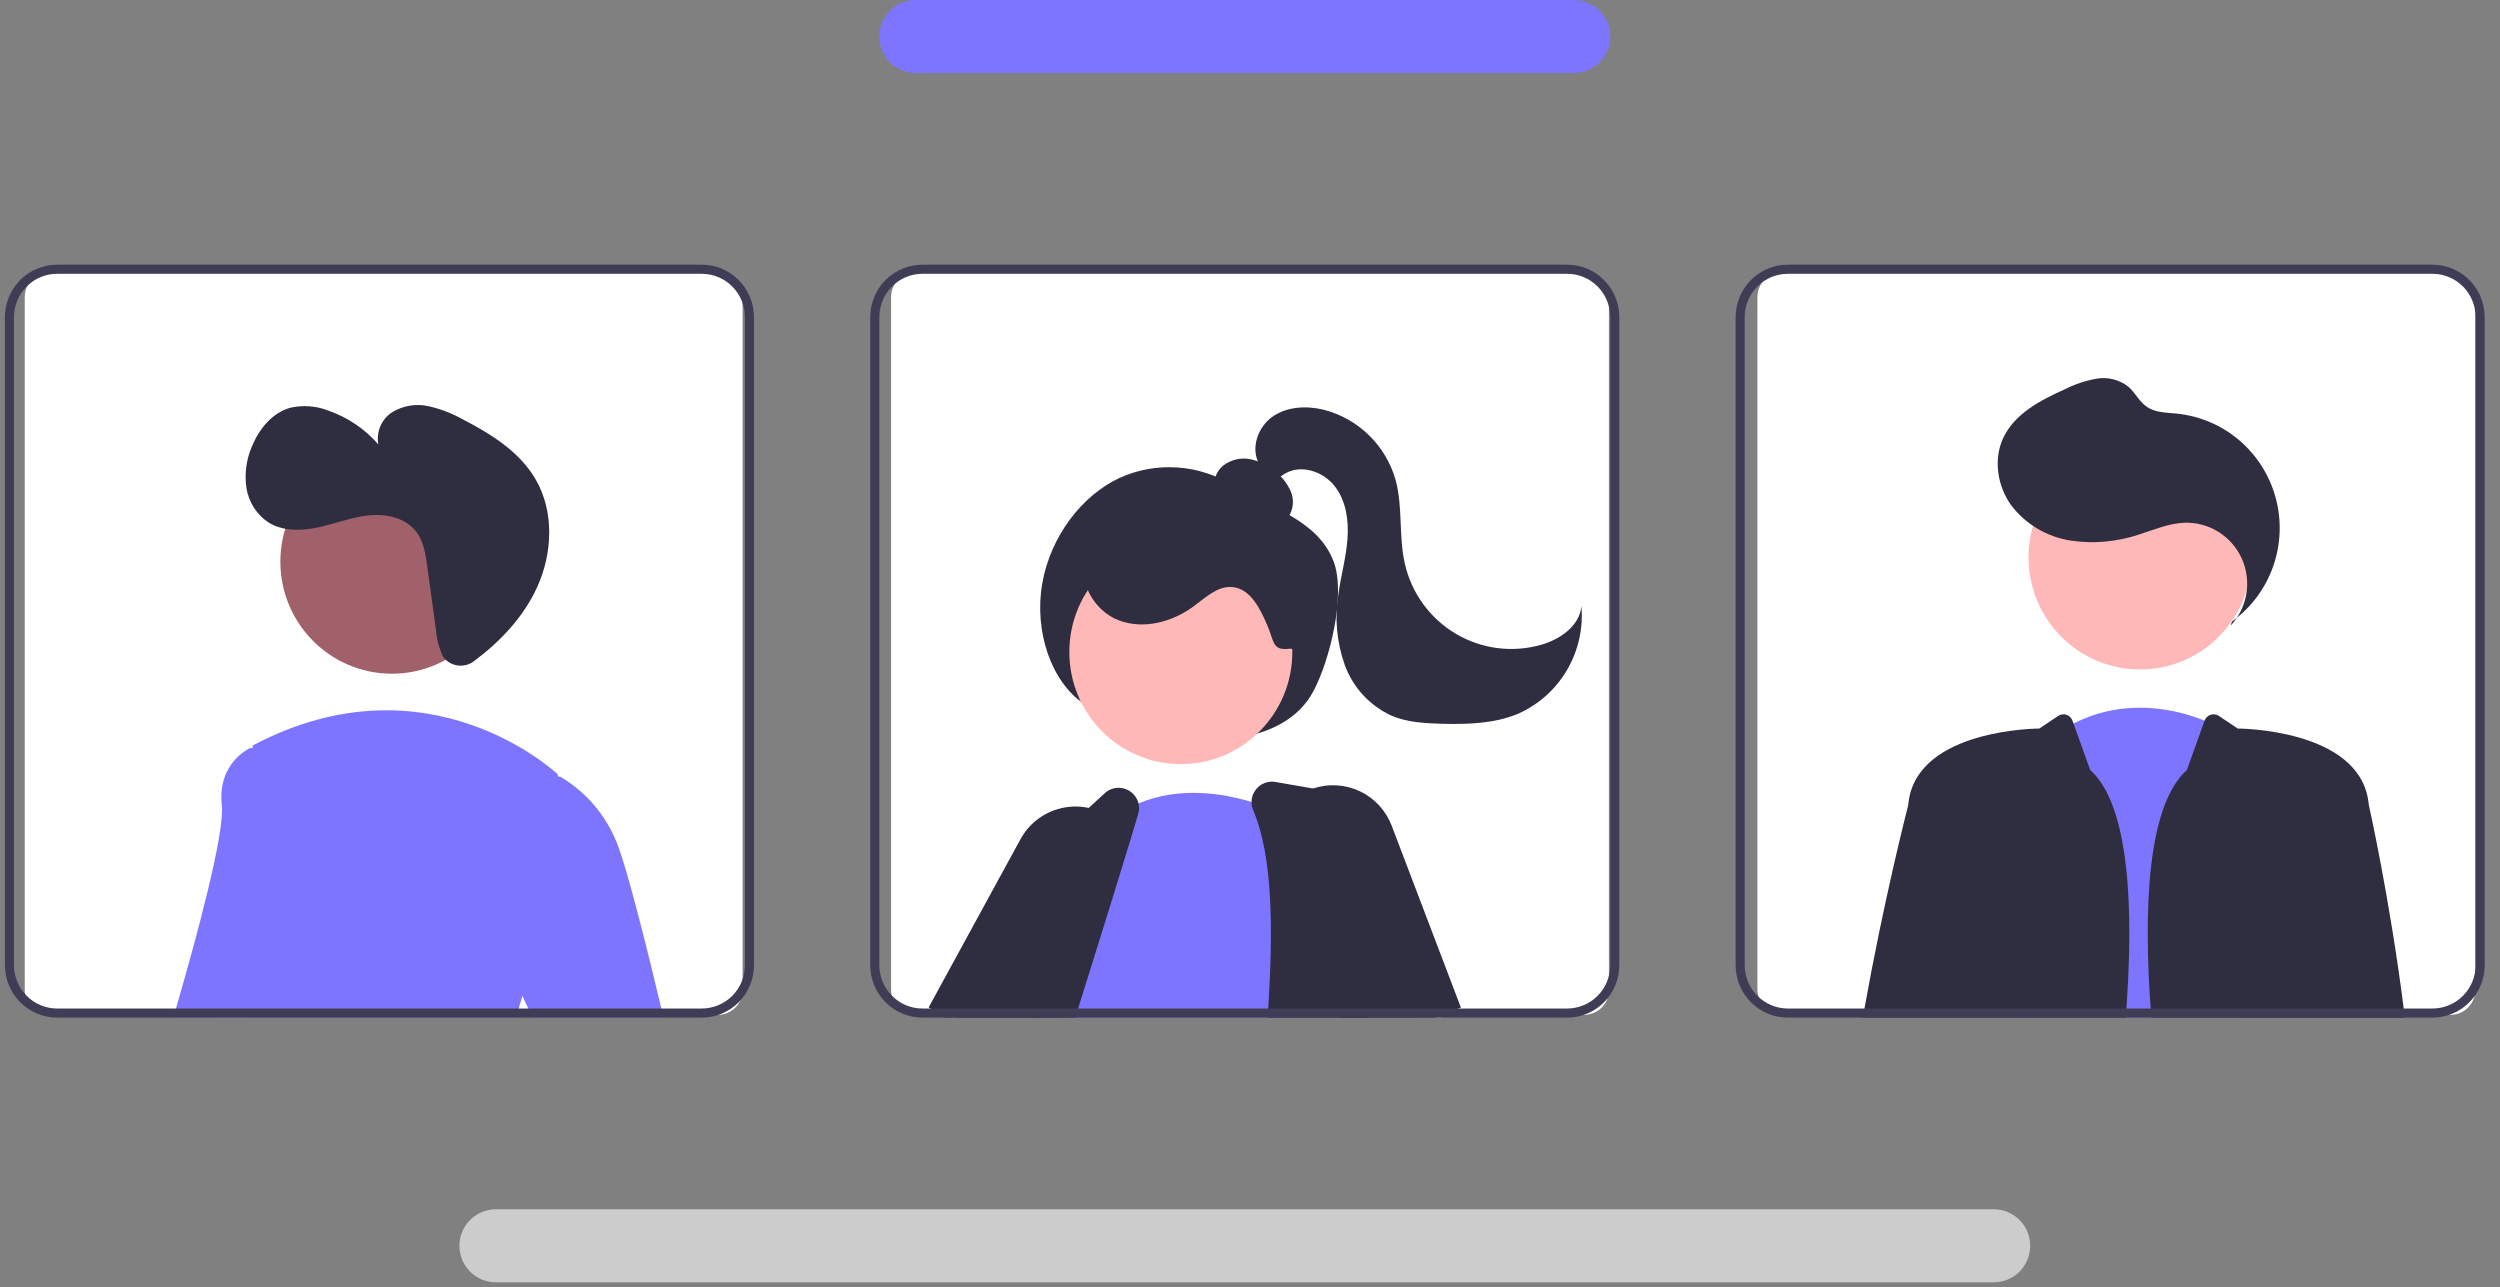 <svg width="101" height="52" viewBox="0 0 101 52" fill="none" xmlns="http://www.w3.org/2000/svg">
<rect x="0" y="0" width="101" height="52" fill="#808080" stroke="none"/>
<rect x="36" y="11" width="29" height="30" rx="1" fill="white"/>
<rect x="1" y="11" width="29" height="30" rx="1" fill="white"/>
<rect x="71" y="11" width="29" height="30" rx="1" fill="white"/>
<path d="M43.826 28.46C42.454 27.562 41.772 25.476 42.108 23.568C42.444 21.661 43.71 20.017 45.227 19.309C45.965 18.974 46.775 18.829 47.582 18.887C48.39 18.945 49.171 19.203 49.854 19.639C51.246 20.495 53.214 20.963 53.875 22.674C54.382 23.989 53.738 26.66 53.055 27.937C52.464 29.041 51.342 29.546 50.287 29.766C49.12 30.005 47.916 29.989 46.756 29.72C45.595 29.451 44.506 28.935 43.562 28.206L43.826 28.46Z" fill="#2F2E41"/>
<path d="M43.11 38.592L42.014 40.493L41.869 40.744L41.658 41.113H38.424L38.643 40.744L39.208 39.787L40.524 37.553L42.015 38.152L43.11 38.592Z" fill="#FFB8B8"/>
<path d="M38.182 41.112L37.592 40.744L37.518 40.698L41.225 33.908C41.384 33.614 41.6 33.355 41.86 33.145C42.12 32.935 42.418 32.78 42.738 32.687C43.142 32.566 43.57 32.55 43.982 32.641C44.222 32.692 44.453 32.779 44.668 32.899C44.756 32.948 44.841 33.002 44.922 33.061C45.236 33.282 45.493 33.574 45.675 33.913C45.89 34.31 45.996 34.758 45.983 35.209C45.969 35.661 45.836 36.102 45.597 36.485L44.169 38.78L42.947 40.744L42.718 41.112H38.182Z" fill="#2F2E41"/>
<path d="M47.706 30.87C50.194 30.87 52.21 28.842 52.21 26.342C52.21 23.841 50.194 21.814 47.706 21.814C45.218 21.814 43.201 23.841 43.201 26.342C43.201 28.842 45.218 30.87 47.706 30.87Z" fill="#FFB8B8"/>
<path d="M52.228 41.112H42.102L42.148 40.981C42.122 40.902 42.098 40.823 42.076 40.744C42.052 40.661 42.032 40.576 42.014 40.493C41.849 39.721 41.85 38.923 42.016 38.152C42.575 35.39 44.807 33.146 44.807 33.146C44.846 33.117 44.884 33.089 44.923 33.061C45.255 32.817 45.615 32.614 45.996 32.457C47.654 31.765 49.392 32.044 50.561 32.401C50.967 32.525 51.365 32.677 51.751 32.857C51.887 32.921 51.96 32.962 51.96 32.962L52.076 36.503L52.215 40.744L52.228 41.112Z" fill="#7D75FF"/>
<path d="M56.912 40.744L56.138 36.787L55.357 32.798C55.324 32.633 55.243 32.482 55.123 32.364C55.004 32.247 54.852 32.169 54.687 32.14L53.051 31.856L51.529 31.592C51.382 31.565 51.231 31.58 51.092 31.633C50.952 31.687 50.83 31.778 50.739 31.896C50.624 32.039 50.561 32.218 50.56 32.401C50.561 32.515 50.584 32.627 50.628 32.731C51.423 34.593 51.437 37.541 51.236 40.744C51.226 40.865 51.219 40.989 51.21 41.112H56.985L56.912 40.744Z" fill="#2F2E41"/>
<path d="M45.995 32.457C45.962 32.322 45.895 32.199 45.802 32.097C45.709 31.995 45.593 31.918 45.462 31.872C45.333 31.827 45.193 31.815 45.057 31.837C44.922 31.859 44.793 31.915 44.684 31.999L43.982 32.641L41.106 35.274C41.016 35.355 40.946 35.455 40.9 35.567C40.576 36.347 39.943 37.886 39.208 39.787C39.088 40.097 38.965 40.416 38.839 40.744C38.795 40.865 38.747 40.989 38.7 41.112H43.439C43.477 40.989 43.516 40.865 43.554 40.744C43.765 40.074 43.971 39.418 44.169 38.78C44.748 36.927 45.271 35.244 45.675 33.913C45.786 33.544 45.889 33.204 45.981 32.892C46.024 32.751 46.029 32.6 45.995 32.457Z" fill="#2F2E41"/>
<path d="M57.976 41.112H58.282L58.24 41.009L58.128 40.744L56.402 36.627L56.138 36.787L54.018 38.076L55.105 40.744L55.256 41.112H56.985H57.976Z" fill="#FFB8B8"/>
<path d="M56.226 33.362C55.992 32.748 55.532 32.248 54.94 31.967C54.348 31.686 53.671 31.646 53.051 31.856C52.972 31.882 52.894 31.913 52.818 31.948C52.384 32.143 52.013 32.458 51.751 32.857C51.644 33.016 51.555 33.188 51.488 33.368C51.369 33.68 51.313 34.013 51.323 34.348C51.333 34.682 51.408 35.011 51.545 35.316L52.075 36.504L53.972 40.744L54.137 41.113H57.975L58.24 41.009L58.926 40.744L59.021 40.707L56.226 33.362Z" fill="#2F2E41"/>
<path d="M51.243 21.141C51.401 21.188 51.569 21.182 51.722 21.124C51.875 21.065 52.005 20.958 52.091 20.818C52.173 20.675 52.221 20.515 52.232 20.351C52.242 20.186 52.216 20.022 52.153 19.869C52.025 19.565 51.824 19.298 51.567 19.092C51.276 18.827 50.921 18.642 50.537 18.556C50.345 18.515 50.147 18.515 49.955 18.558C49.764 18.6 49.584 18.683 49.427 18.802C49.273 18.924 49.159 19.09 49.099 19.278C49.039 19.466 49.037 19.667 49.092 19.857C49.209 20.197 49.525 20.424 49.84 20.594C50.466 20.93 51.156 21.127 51.864 21.172L51.243 21.141Z" fill="#2F2E41"/>
<path d="M52.12 26.206C51.396 26.307 51.489 25.936 51.199 25.262C50.908 24.587 50.52 23.786 49.792 23.718C49.196 23.662 48.704 24.142 48.221 24.497C47.36 25.132 46.199 25.442 45.2 25.062C44.202 24.681 43.508 23.485 43.887 22.482C44.005 22.204 44.178 21.954 44.396 21.747C44.614 21.54 44.872 21.381 45.154 21.278C45.719 21.076 46.32 20.992 46.919 21.031C48.25 21.074 49.557 21.41 50.745 22.016C51.565 22.435 52.364 23.034 52.675 23.904C52.986 24.775 53.191 25.998 52.301 26.233L52.12 26.206Z" fill="#2F2E41"/>
<path d="M50.873 18.747C50.515 18.121 50.811 17.261 51.397 16.843C51.982 16.424 52.768 16.383 53.467 16.551C54.158 16.726 54.791 17.081 55.303 17.58C55.815 18.078 56.188 18.703 56.383 19.392C56.68 20.488 56.503 21.664 56.755 22.771C56.889 23.361 57.141 23.917 57.497 24.405C57.853 24.893 58.304 25.303 58.823 25.609C59.343 25.915 59.919 26.111 60.516 26.185C61.114 26.259 61.72 26.209 62.298 26.039C63.05 25.817 63.815 25.277 63.889 24.492C63.966 25.393 63.762 26.296 63.304 27.075C62.846 27.853 62.157 28.468 61.334 28.834C60.365 29.24 59.283 29.267 58.233 29.24C57.549 29.222 56.849 29.18 56.218 28.914C55.782 28.714 55.389 28.428 55.063 28.074C54.738 27.719 54.486 27.303 54.323 26.849C54.002 25.937 53.915 24.958 54.071 24.003C54.174 23.261 54.38 22.533 54.437 21.785C54.495 21.037 54.386 20.239 53.927 19.648C53.468 19.056 52.593 18.754 51.941 19.118C51.678 19.265 51.467 19.504 51.182 19.599C50.898 19.693 50.494 19.527 50.52 19.227L50.873 18.747Z" fill="#2F2E41"/>
<path d="M81.613 41.112L81.648 40.744L82.683 29.925C83.022 29.659 83.386 29.426 83.77 29.23C85.9 28.152 87.954 28.668 89.065 29.114C89.36 29.23 89.644 29.37 89.916 29.533L90.522 40.744L90.542 41.112H81.613Z" fill="#7D75FF"/>
<path d="M86.458 27.046C88.945 27.046 90.962 25.019 90.962 22.518C90.962 20.017 88.945 17.99 86.458 17.99C83.97 17.99 81.953 20.017 81.953 22.518C81.953 25.019 83.97 27.046 86.458 27.046Z" fill="#FFB8B8"/>
<path d="M90.113 25.279C90.448 24.924 90.67 24.478 90.751 23.995C90.833 23.513 90.77 23.018 90.57 22.572C90.371 22.126 90.044 21.75 89.631 21.491C89.218 21.232 88.738 21.103 88.252 21.119C87.629 21.14 87.042 21.396 86.448 21.584C85.547 21.892 84.585 21.98 83.644 21.838C82.697 21.69 81.843 21.183 81.257 20.421C80.7 19.651 80.526 18.583 80.92 17.717C81.374 16.717 82.436 16.166 83.435 15.719C83.838 15.516 84.268 15.374 84.712 15.297C84.934 15.26 85.162 15.269 85.38 15.325C85.599 15.38 85.804 15.48 85.982 15.619C86.263 15.862 86.427 16.226 86.733 16.437C87.077 16.673 87.523 16.667 87.938 16.709C88.872 16.803 89.755 17.18 90.471 17.791C91.186 18.402 91.699 19.218 91.942 20.129C92.186 21.041 92.147 22.005 91.831 22.894C91.516 23.782 90.939 24.554 90.177 25.105L90.113 25.279Z" fill="#2F2E41"/>
<path d="M84.442 31.104L83.77 29.23L83.728 29.114C83.709 29.058 83.676 29.008 83.634 28.967C83.592 28.926 83.542 28.895 83.486 28.877C83.43 28.858 83.371 28.853 83.314 28.861C83.255 28.869 83.2 28.89 83.151 28.922L82.389 29.433C82.389 29.433 77.501 29.433 77.109 32.381C77.103 32.427 77.096 32.479 77.091 32.534C77.09 32.537 77.09 32.539 77.089 32.541C77.039 32.735 76.117 36.319 75.324 40.744C75.302 40.865 75.28 40.989 75.258 41.112H85.879C86.225 36.668 86.032 32.535 84.442 31.104Z" fill="#2F2E41"/>
<path d="M97.111 40.744C96.532 36.205 95.703 32.534 95.703 32.534C95.695 32.479 95.688 32.427 95.683 32.381C95.292 29.433 90.404 29.433 90.404 29.433L89.642 28.923C89.594 28.89 89.538 28.869 89.48 28.861C89.422 28.853 89.363 28.859 89.307 28.877C89.252 28.896 89.201 28.927 89.159 28.968C89.117 29.009 89.085 29.059 89.065 29.114L88.352 31.104C86.762 32.535 86.568 36.668 86.914 41.112L97.157 41.113C97.142 40.989 97.126 40.866 97.111 40.744Z" fill="#2F2E41"/>
<path d="M11.078 30.409L9.989 40.744L9.95 41.112H7.003C7.038 40.993 7.073 40.869 7.109 40.744C7.946 37.86 9.085 33.651 8.962 32.536C8.769 30.796 10.117 30.215 10.117 30.215L10.202 30.232L11.078 30.409Z" fill="#7D75FF"/>
<path d="M15.832 27.218C18.32 27.218 20.336 25.191 20.336 22.69C20.336 20.189 18.32 18.162 15.832 18.162C13.344 18.162 11.327 20.189 11.327 22.69C11.327 25.191 13.344 27.218 15.832 27.218Z" fill="#A0616A"/>
<path d="M21.663 38.919C21.436 39.34 21.249 39.782 21.107 40.239C21.054 40.401 21.003 40.57 20.955 40.744C20.92 40.864 20.889 40.987 20.858 41.112H8.976C8.993 40.991 9.007 40.867 9.024 40.744C9.631 35.923 10.123 31.03 10.201 30.231C10.209 30.156 10.213 30.117 10.213 30.117C17.332 26.345 22.528 31.279 22.528 31.279C22.528 31.279 22.536 31.314 22.547 31.382C22.66 32.071 23.24 36.098 21.663 38.919Z" fill="#7D75FF"/>
<path d="M21.107 40.239L20.315 38.531L20.507 31.762L22.547 31.382L22.618 31.369C23.672 31.985 24.488 32.941 24.933 34.083C25.329 35.078 26.083 38.072 26.719 40.744C26.749 40.867 26.778 40.991 26.807 41.112H21.512L21.342 40.744L21.107 40.239Z" fill="#7D75FF"/>
<path d="M28.354 10.693H2.306C1.747 10.694 1.212 10.917 0.816 11.314C0.421 11.711 0.199 12.25 0.198 12.811V38.994C0.199 39.556 0.421 40.094 0.816 40.491C1.212 40.888 1.747 41.112 2.306 41.112H28.354C28.912 41.112 29.448 40.889 29.843 40.492C30.238 40.094 30.46 39.556 30.461 38.994V12.811C30.46 12.249 30.238 11.711 29.843 11.314C29.448 10.917 28.912 10.693 28.354 10.693ZM30.094 38.994C30.094 39.458 29.91 39.903 29.584 40.231C29.258 40.559 28.815 40.743 28.354 40.744H2.306C1.844 40.743 1.402 40.559 1.076 40.23C0.75 39.903 0.566 39.458 0.565 38.994V12.811C0.566 12.347 0.75 11.903 1.076 11.575C1.402 11.247 1.844 11.062 2.306 11.062H28.354C28.815 11.062 29.258 11.246 29.584 11.575C29.91 11.903 30.094 12.347 30.094 12.811V38.994ZM9.989 40.744L9.95 41.112H20.858C20.889 40.987 20.92 40.864 20.955 40.744H9.989Z" fill="#3F3D56"/>
<path d="M63.313 10.693H37.265C36.707 10.694 36.171 10.917 35.776 11.314C35.381 11.711 35.159 12.25 35.158 12.811V38.994C35.159 39.556 35.381 40.094 35.776 40.491C36.171 40.888 36.707 41.112 37.265 41.112H63.313C63.872 41.112 64.408 40.889 64.803 40.492C65.198 40.094 65.42 39.556 65.42 38.994V12.811C65.42 12.249 65.198 11.711 64.803 11.314C64.408 10.917 63.872 10.693 63.313 10.693ZM65.053 38.994C65.053 39.458 64.87 39.903 64.543 40.231C64.217 40.559 63.775 40.743 63.313 40.744H37.265C36.804 40.743 36.362 40.559 36.035 40.23C35.709 39.903 35.526 39.458 35.525 38.994V12.811C35.526 12.347 35.709 11.903 36.035 11.575C36.362 11.247 36.804 11.062 37.265 11.062H63.313C63.775 11.062 64.217 11.246 64.543 11.575C64.87 11.903 65.053 12.347 65.053 12.811V38.994ZM42.076 40.744C42.098 40.823 42.122 40.902 42.148 40.982L42.102 41.112H51.21C51.219 40.989 51.226 40.865 51.236 40.744H42.076Z" fill="#3F3D56"/>
<path d="M98.274 10.693H72.227C71.668 10.693 71.132 10.917 70.737 11.314C70.342 11.711 70.12 12.249 70.119 12.811V38.994C70.12 39.556 70.342 40.094 70.737 40.492C71.132 40.889 71.668 41.112 72.227 41.112H98.274C98.833 41.112 99.368 40.888 99.763 40.491C100.159 40.094 100.381 39.556 100.381 38.994V12.811C100.381 12.25 100.159 11.711 99.763 11.314C99.368 10.917 98.833 10.694 98.274 10.693ZM100.015 38.994C100.014 39.458 99.83 39.903 99.504 40.23C99.178 40.559 98.736 40.743 98.274 40.744H72.227C71.765 40.743 71.323 40.559 70.996 40.231C70.67 39.903 70.486 39.458 70.486 38.994V12.811C70.486 12.347 70.67 11.902 70.996 11.575C71.323 11.246 71.765 11.062 72.227 11.062H98.274C98.736 11.062 99.178 11.247 99.504 11.575C99.83 11.903 100.014 12.347 100.015 12.811V38.994ZM85.907 40.744C85.898 40.865 85.889 40.989 85.879 41.112H93.782C93.797 40.991 93.814 40.867 93.828 40.744H85.907Z" fill="#3F3D56"/>
<path d="M80.552 51.805H20.028C19.638 51.805 19.265 51.65 18.99 51.373C18.715 51.097 18.56 50.722 18.56 50.33C18.56 49.939 18.715 49.564 18.99 49.288C19.265 49.011 19.638 48.855 20.028 48.855H80.552C80.941 48.855 81.315 49.011 81.59 49.288C81.865 49.564 82.019 49.939 82.019 50.33C82.019 50.722 81.865 51.097 81.59 51.373C81.315 51.65 80.941 51.805 80.552 51.805Z" fill="#CCCCCC"/>
<path d="M63.587 2.95H36.993C36.604 2.95 36.231 2.794 35.955 2.518C35.68 2.241 35.526 1.866 35.526 1.475C35.526 1.084 35.68 0.709 35.955 0.432C36.231 0.155 36.604 0 36.993 0H63.587C63.976 0 64.349 0.155 64.625 0.432C64.9 0.709 65.054 1.084 65.054 1.475C65.054 1.866 64.9 2.241 64.625 2.518C64.349 2.794 63.976 2.95 63.587 2.95Z" fill="#7D75FF"/>
<path d="M17.986 26.635C18.139 26.787 18.34 26.877 18.554 26.891C18.768 26.905 18.98 26.841 19.15 26.71C20.212 25.919 21.144 24.935 21.695 23.733C22.328 22.357 22.398 20.668 21.636 19.36C20.992 18.255 19.854 17.541 18.721 16.955C18.28 16.706 17.806 16.522 17.313 16.41C16.815 16.299 16.293 16.384 15.855 16.646C15.64 16.782 15.471 16.979 15.37 17.212C15.268 17.445 15.239 17.704 15.286 17.954C14.742 17.329 14.044 16.859 13.263 16.588C12.771 16.395 12.232 16.356 11.717 16.476C10.998 16.681 10.473 17.323 10.186 18.017C9.953 18.545 9.873 19.128 9.954 19.7C9.997 19.984 10.098 20.256 10.252 20.499C10.406 20.741 10.609 20.949 10.847 21.107C11.442 21.477 12.201 21.451 12.884 21.299C13.567 21.148 14.228 20.886 14.925 20.819C15.621 20.753 16.396 20.927 16.82 21.486C17.119 21.88 17.195 22.395 17.262 22.886L17.611 25.437C17.639 25.806 17.733 26.167 17.888 26.503C17.915 26.551 17.948 26.596 17.986 26.635Z" fill="#2F2E41"/>
</svg>
